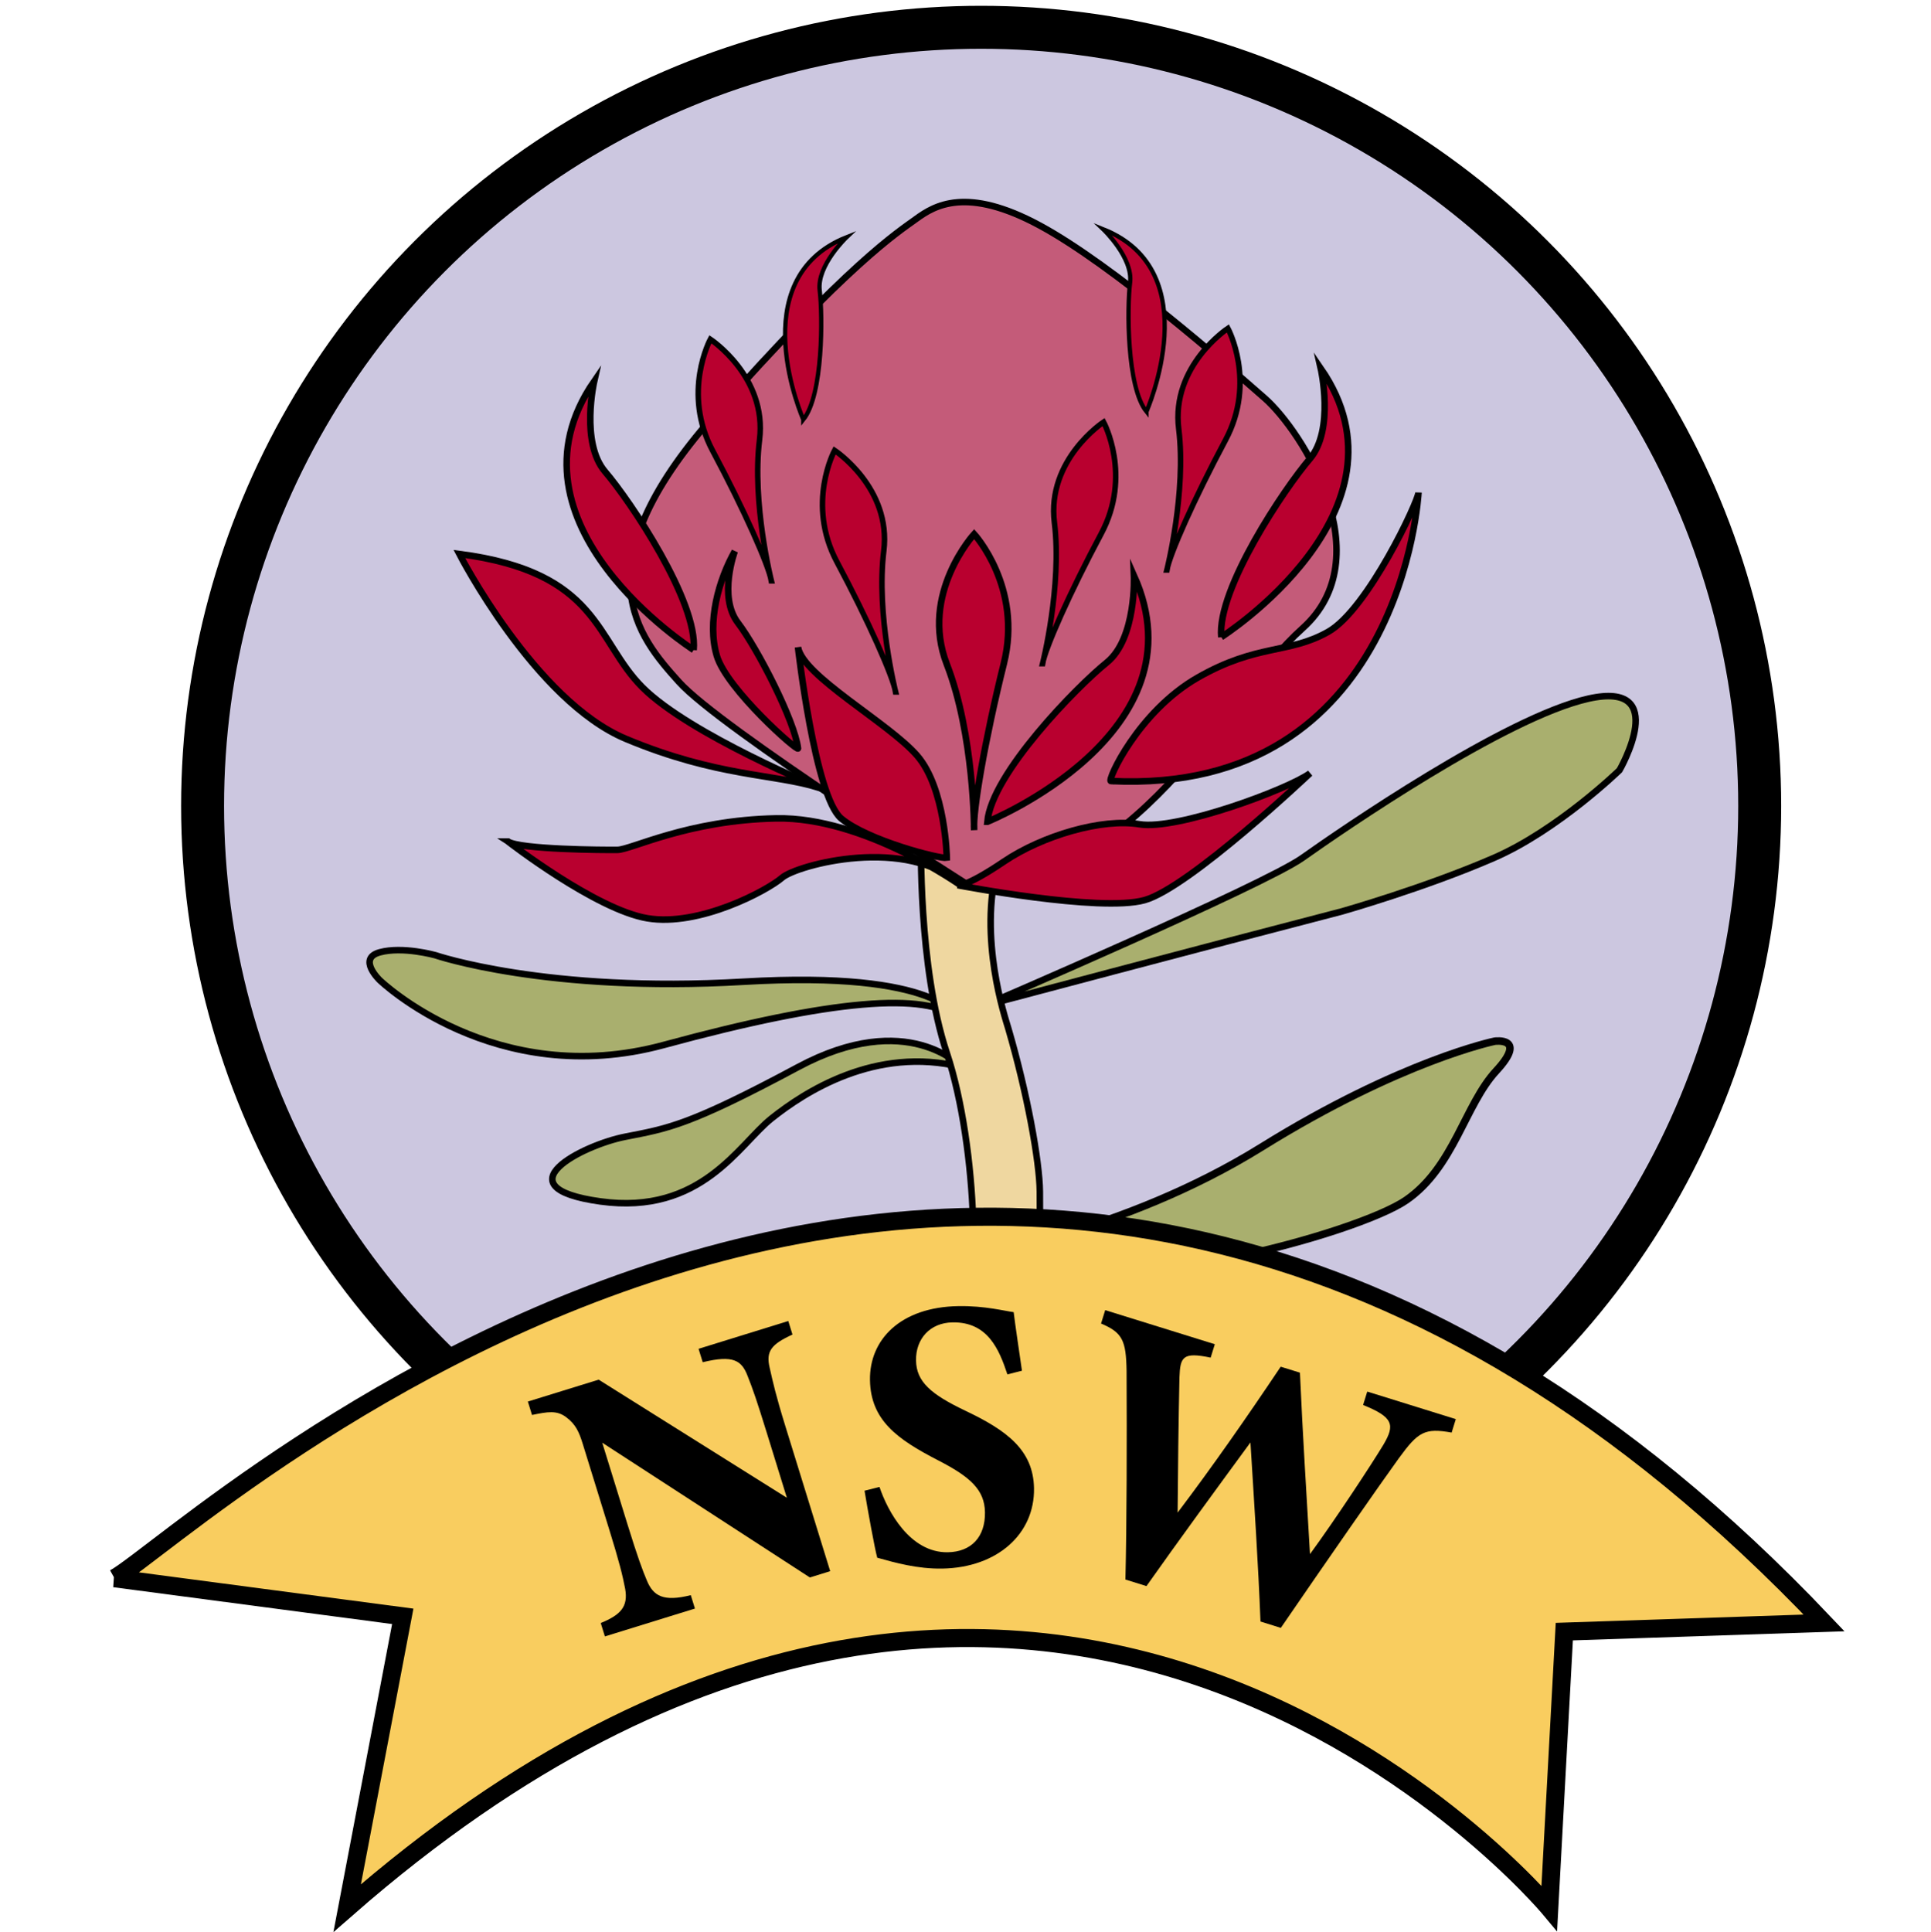 <?xml version="1.0" encoding="UTF-8"?>
<svg id="Layer_1" data-name="Layer 1" xmlns="http://www.w3.org/2000/svg" width="298.07" height="298.22" viewBox="0 0 298.07 298.22">
  <rect width="298.07" height="298.07" style="fill: none; stroke-width: 0px;"/>
  <circle cx="151.45" cy="124.39" r="120.18" style="fill: #ccc7e0; stroke: #000; stroke-miterlimit: 10; stroke-width: 6.63px;"/>
  <g>
    <path d="M147.87,157.15s-2.62-7.42-33.07-5.63c-30.46,1.79-47.6-4.09-47.6-4.09,0,0-5.02-1.41-8.57-.45-3.55.96,0,4.32,0,4.32,0,0,17.71,17.08,43.84,9.98,26.13-7.1,40.42-8.16,45.41-4.13Z" style="fill: #a9af6e; stroke: #000; stroke-miterlimit: 10; stroke-width: 1.01px;"/>
    <path d="M149.71,193.88s23.55-3.48,45.05-16.85c21.51-13.37,35.97-16.33,35.97-16.33,0,0,5.12-.7.24,4.57s-6.51,14.84-13.89,19.95c-7.38,5.11-46.01,16.1-65.26,9.59" style="fill: #a9af6e; stroke: #000; stroke-miterlimit: 10; stroke-width: 1.16px;"/>
    <path d="M148.43,164.7s-8.3-9.09-25.25,0c-16.96,9.09-20.15,9.47-26.68,10.75-6.53,1.28-19.45,7.81-3.84,9.98s21.4-8.8,26.42-12.8,16.03-11.26,29.36-7.93Z" style="fill: #a9af6e; stroke: #000; stroke-miterlimit: 10; stroke-width: 1.01px;"/>
    <path d="M151.79,155.24s35.43-9.41,55.39-14.58c0,0,12.79-3.63,23.42-8.25,9.89-4.3,19.39-13.54,19.39-13.54,0,0,8.06-13.92-4.8-11.04-12.86,2.88-38.2,20.36-44.15,24.58s-49.25,22.83-49.25,22.83Z" style="fill: #a9af6e; stroke: #000; stroke-miterlimit: 10; stroke-width: 1.01px;"/>
    <path d="M142.18,129.33s-.5,19.79,3.97,33.2c4.86,14.59,5.36,39.93,1.72,41.46l12.64,2.05s.05-15.72,0-22.14c-.04-4.63-1.96-15.26-4.88-25.21-.47-1.6-4.63-13.93-1.64-25.07,3.19-11.91-11.81-4.3-11.81-4.3Z" style="fill: #efd7a0; stroke: #000; stroke-miterlimit: 10; stroke-width: 1.01px;"/>
    <path d="M149.12,136.37s-37.92-24-44.31-31.11c-6.24-6.94-15.48-17.47,5.31-41.01,20.79-23.55,28.47-28.41,31.29-30.46,2.82-2.05,7.75-5.12,19.1,1.02,11.35,6.14,28.83,21.5,34.68,26.62,5.85,5.12,18.14,24.57,5.85,35.57s-25.94,40.31-51.92,39.36Z" style="fill: #c45b79; stroke: #000; stroke-miterlimit: 10; stroke-width: 1.01px;"/>
    <path d="M147.87,136.63s1.12.38,7.09-3.65c5.97-4.03,15.18-6.72,20.94-5.76,5.76.96,22.88-5.37,26.32-7.87,0,0-18.64,17.66-25.55,19.58-6.91,1.92-28.8-2.3-28.8-2.3Z" style="fill: #b9002f; stroke: #000; stroke-miterlimit: 10; stroke-width: 1.01px;"/>
    <path d="M146.15,132.39s-.19-10.75-4.61-15.8c-4.41-5.05-17.66-12.28-18.36-16.7,0,0,2.62,23.02,6.65,26.42s15.23,6.28,16.32,6.08Z" style="fill: #b9002f; stroke: #000; stroke-miterlimit: 10; stroke-width: 1.01px;"/>
    <path d="M78.43,129.89s13.5,10.49,21.5,11.84c8,1.34,18.49-4.27,20.79-6.26,2.3-1.99,19.45-6.6,27.7,1.27,0,0-14.97-10.69-28.6-10.43-13.63.26-22.38,4.83-24.51,4.86s-15.04-.06-16.89-1.28Z" style="fill: #b9002f; stroke: #000; stroke-miterlimit: 10; stroke-width: 1.01px;"/>
    <path d="M171.48,120.56c-.64-.03,4.22-10.75,13.44-16,9.21-5.25,13.95-3.58,20.09-7.04,6.14-3.46,13.95-20.22,13.95-21.5,0,0-2.41,46.73-47.48,44.53Z" style="fill: #b9002f; stroke: #000; stroke-miterlimit: 10; stroke-width: 1.01px;"/>
    <path d="M126.44,121.58c.39.12-19.96-8.19-27.26-15.48s-6.65-17.79-28.28-20.6c0,0,11.64,22.65,25.72,28.54s22.91,5.37,29.82,7.55Z" style="fill: #b9002f; stroke: #000; stroke-miterlimit: 10; stroke-width: 1.01px;"/>
    <path d="M152.42,126.83s33.6-13.56,22.62-38.01c0,0,.41,9.73-4.2,13.44-4.61,3.71-17.77,17.16-18.43,24.57Z" style="fill: #b9002f; stroke: #000; stroke-miterlimit: 10; stroke-width: 1.01px;"/>
    <path d="M150.37,128.11s0-14.72-4.22-25.59c-4.22-10.88,4.22-20.09,4.22-20.09,0,0,7.51,8.19,4.59,19.96-2.93,11.77-4.84,22.91-4.59,25.72Z" style="fill: #b9002f; stroke: #000; stroke-miterlimit: 10; stroke-width: 1.01px;"/>
    <path d="M123.18,115.5c.08.66-11.01-9.12-12.54-14.3s.29-11.71,2.78-16.12c0,0-2.59,7.01.48,11.04s8.77,15.16,9.28,19.39Z" style="fill: #b9002f; stroke: #000; stroke-miterlimit: 10; stroke-width: 1.01px;"/>
    <path d="M188.52,98.33s30.58-19.44,15.35-41.48c0,0,2.17,9.49-1.69,13.98s-14.36,20.1-13.66,27.51Z" style="fill: #b9002f; stroke: #000; stroke-miterlimit: 10; stroke-width: 1.01px;"/>
    <path d="M107.07,100.31s-30.58-19.44-15.35-41.48c0,0-2.17,9.49,1.69,13.98,3.86,4.49,14.36,20.1,13.66,27.51Z" style="fill: #b9002f; stroke: #000; stroke-miterlimit: 10; stroke-width: 1.01px;"/>
    <path d="M160.93,102.43s3.03-12.01,1.83-21.76c-1.21-9.75,7.59-15.53,7.59-15.53,0,0,4.45,8.23-.37,17.24-4.81,9.01-8.67,17.7-9.04,20.05Z" style="fill: #b9002f; stroke: #000; stroke-miterlimit: 10; stroke-width: .85px;"/>
    <path d="M138.25,106.8s-3.03-12.01-1.83-21.76c1.21-9.75-7.59-15.53-7.59-15.53,0,0-4.45,8.23.37,17.24,4.81,9.01,8.67,17.7,9.04,20.05Z" style="fill: #b9002f; stroke: #000; stroke-miterlimit: 10; stroke-width: .85px;"/>
    <path d="M180.12,87.97s3.03-12.01,1.83-21.76c-1.21-9.75,7.59-15.53,7.59-15.53,0,0,4.45,8.23-.37,17.24-4.81,9.01-8.67,17.7-9.04,20.05Z" style="fill: #b9002f; stroke: #000; stroke-miterlimit: 10; stroke-width: .85px;"/>
    <path d="M119.07,89.65s-3.03-12.01-1.83-21.76c1.21-9.75-7.59-15.53-7.59-15.53,0,0-4.45,8.23.37,17.24,4.81,9.01,8.67,17.7,9.04,20.05Z" style="fill: #b9002f; stroke: #000; stroke-miterlimit: 10; stroke-width: .85px;"/>
    <path d="M176.97,63.53s9.61-21.67-6.68-28.15c0,0,4.62,4.38,4.15,8.22s-.53,16.15,2.53,19.93Z" style="fill: #b9002f; stroke: #000; stroke-miterlimit: 10; stroke-width: .66px;"/>
    <path d="M124,64.76s-9.61-21.67,6.68-28.15c0,0-4.62,4.38-4.15,8.22.47,3.84.53,16.15-2.53,19.93Z" style="fill: #b9002f; stroke: #000; stroke-miterlimit: 10; stroke-width: .66px;"/>
  </g>
  <g>
    <path d="M17.67,243.59c12.22-6.81,137.52-126.36,263.9,6.9l-40.1,1.34-2.32,42.67s-78.33-93.78-185.56,0l8.58-45.03-44.51-5.88Z" style="fill: #f9cd5f; stroke: #000; stroke-miterlimit: 10; stroke-width: 2.79px;"/>
    <g>
      <path d="M122.32,205.98c-3.28,1.51-4.12,2.57-3.51,5.14.51,2.24.93,4.2,2.44,9.07l6.9,22.31-3.14.97-32.05-20.8,3.92,12.67c1.51,4.88,2.3,7.03,2.97,8.6.99,2.4,2.56,3.32,6.78,2.26l.64,2.07-13.9,4.3-.64-2.07c3.11-1.27,4.25-2.54,3.77-5.28-.4-2.09-.91-4.14-2.42-9.02l-4.11-13.29c-.57-1.85-1.07-3.05-2.58-4.18-1.44-1.09-2.84-.84-5.27-.34l-.64-2.07,10.93-3.38,29.05,18.23-3.12-10.09c-1.51-4.88-2.14-6.71-2.95-8.73-.91-2.36-2.18-3.26-6.92-2.1l-.64-2.07,13.85-4.29.64,2.07Z" style="fill: #000; stroke-width: 0px;"/>
      <path d="M155.5,212.12c-1.26-3.79-3-8.12-8.48-8.02-3.46.06-5.68,2.54-5.62,5.88.05,3.28,2.29,5.21,7.58,7.74,6.43,3.05,10.53,6.08,10.63,11.98.12,7.03-5.64,12.25-14.16,12.4-3.81.06-7.23-.89-10.04-1.68-.38-1.36-1.5-7.54-1.96-10.34l2.31-.58c1.25,3.73,4.7,10.17,10.54,10.08,3.63-.06,5.8-2.36,5.74-6.18-.06-3.46-2.24-5.45-7.29-8.04-6.25-3.23-10.35-6.15-10.46-12.34-.1-6.26,4.7-11.28,13.64-11.43,4.11-.07,7.23.77,8.54.93.27,2.2.74,5.29,1.28,9.04l-2.26.57Z" style="fill: #000; stroke-width: 0px;"/>
      <path d="M224.1,221.11c-4.19-.75-5.18-.14-8.18,3.97-2.8,3.86-11.13,15.84-18.21,26.17l-3.14-.98c-.35-8.96-.97-18.24-1.55-27.64-5.54,7.56-10.89,14.87-16.05,22.17l-3.25-1.01c.21-8.6.23-21.31.18-32.2-.08-4.69-.62-5.91-3.94-7.31l.64-2.07,16.92,5.26-.64,2.07c-4.32-.91-4.7-.11-4.82,3.05-.15,7.02-.23,14.18-.28,20.87,5.31-7.01,10.63-14.64,15.91-22.52l2.97.92c.42,9.53,1.02,18.87,1.55,28.01,3.96-5.41,9.55-13.93,11.33-16.88,1.81-3.06,1.57-4.25-3.13-6.14l.64-2.07,13.67,4.25-.64,2.07Z" style="fill: #000; stroke-width: 0px;"/>
    </g>
  </g>
</svg>